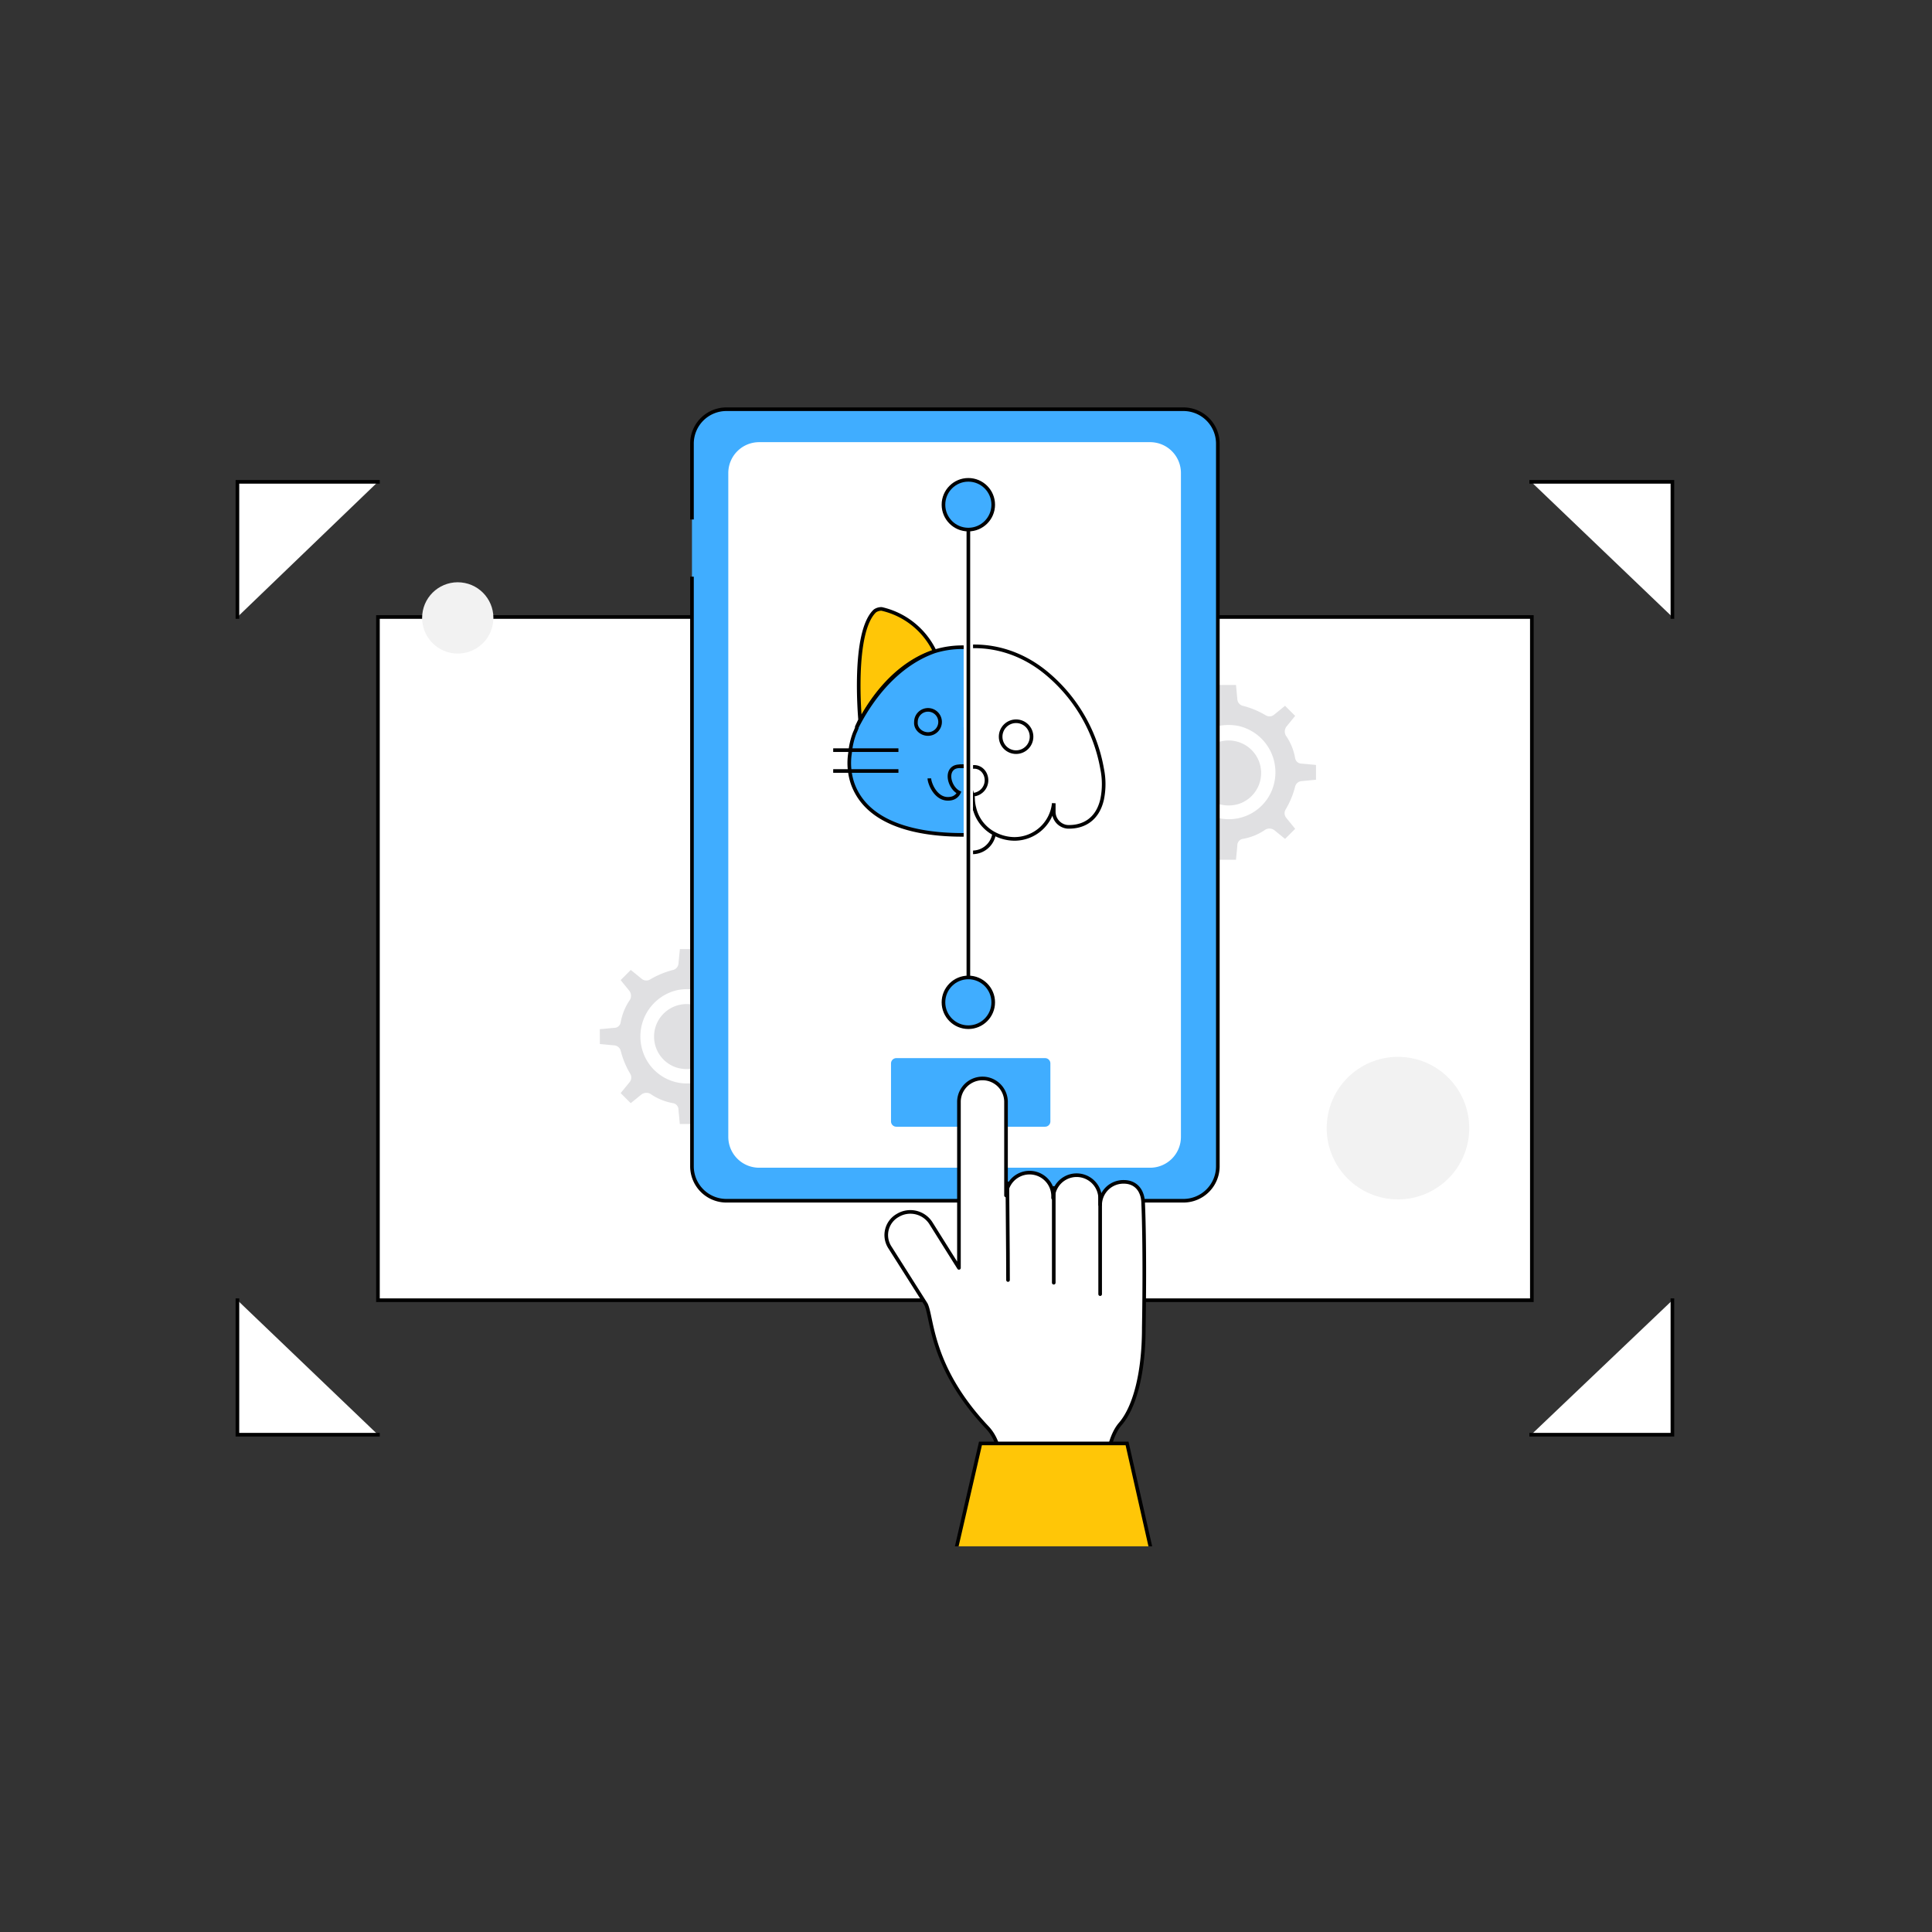 <svg id="图层_1" data-name="图层 1" xmlns="http://www.w3.org/2000/svg" xmlns:xlink="http://www.w3.org/1999/xlink" viewBox="0 0 800 800"><rect x="0" y="0" width="800" height="800" fill="#333333" stroke="none"/><defs><style>.cls-1,.cls-7{fill:none;}.cls-2{clip-path:url(#clip-path);}.cls-12,.cls-14,.cls-17,.cls-3{fill:#fff;}.cls-14,.cls-16,.cls-17,.cls-3,.cls-6,.cls-7{stroke:#000;stroke-width:1.5px;}.cls-3{stroke-linecap:square;}.cls-14,.cls-16,.cls-3,.cls-6,.cls-7{stroke-miterlimit:10;}.cls-4{fill:#f2f2f2;}.cls-5{fill:#e0e0e2;}.cls-6,.cls-8{fill:#40adff;}.cls-9{fill:#407093;}.cls-10{fill:#b8ecff;}.cls-11,.cls-16{fill:#ffc607;}.cls-13{clip-path:url(#clip-path-2);}.cls-15{clip-path:url(#clip-path-3);}.cls-17{stroke-linecap:round;stroke-linejoin:round;}</style><clipPath id="clip-path"><rect class="cls-1" x="85.5" y="159.7" width="629.01" height="480.6"/></clipPath><clipPath id="clip-path-2"><rect class="cls-1" x="402.92" y="251.87" width="59.59" height="124.19"/></clipPath><clipPath id="clip-path-3"><rect class="cls-1" x="341.39" y="240.73" width="57.64" height="135.32"/></clipPath></defs><g class="cls-2"><polyline class="cls-3" points="692.51 538.39 692.51 594.08 634.03 594.08"/><polyline class="cls-3" points="634.03 199.52 692.51 199.52 692.51 255.49"/><polyline class="cls-3" points="98.31 255.49 98.31 199.52 156.5 199.52"/><polyline class="cls-3" points="98.31 538.39 98.31 594.08 156.5 594.08"/><rect class="cls-3" x="156.5" y="255.49" width="477.81" height="282.9"/><circle class="cls-4" cx="578.83" cy="467.1" r="29.51" transform="translate(56.96 997.07) rotate(-84.34)"/><circle class="cls-4" cx="189.54" cy="255.84" r="14.76" transform="translate(-83.74 419.25) rotate(-84.34)"/><path class="cls-5" d="M504.56,307.28a13.47,13.47,0,0,1,8.35,25.62,14.3,14.3,0,0,1-8.35,0Z"/><path class="cls-5" d="M544.93,322.87h0l-5.85.56a3,3,0,0,0-2.78,2.23,35.76,35.76,0,0,1-3.9,9.46,3,3,0,0,0,.28,3.62l3.62,4.46-4.18,4.17-4.45-3.62a3.43,3.43,0,0,0-3.62-.27,23.51,23.51,0,0,1-9.47,3.89,2.72,2.72,0,0,0-2.23,2.79L511.8,356h-7.24V338.74A19.26,19.26,0,0,0,527.67,324a19.67,19.67,0,0,0-14.76-23.38,21,21,0,0,0-8.35,0v-17h7.24l.55,5.85a3,3,0,0,0,2.23,2.78,36,36,0,0,1,9.47,3.9,3,3,0,0,0,3.62-.28l4.45-3.62,4.18,4.18-3.62,4.45a3.41,3.41,0,0,0-.28,3.62,23.67,23.67,0,0,1,3.9,9.47,2.71,2.71,0,0,0,2.78,2.23l5.85.55Z"/><path class="cls-5" d="M288.48,416.43a13.47,13.47,0,0,0-8.35,25.62,14.3,14.3,0,0,0,8.35,0Z"/><path class="cls-5" d="M248.39,432.3h0l5.84.56a3,3,0,0,1,2.79,2.22,35.36,35.36,0,0,0,3.9,9.47,3,3,0,0,1-.28,3.62L257,452.63l4.17,4.17,4.46-3.62a3.45,3.45,0,0,1,3.62-.28,23.47,23.47,0,0,0,9.47,3.9,2.71,2.71,0,0,1,2.22,2.79l.56,5.84h7.24V448.17a19.26,19.26,0,0,1-23.11-14.76A19.68,19.68,0,0,1,280.41,410a21.33,21.33,0,0,1,8.35,0V393h-7.24l-.56,5.85a3,3,0,0,1-2.22,2.78,35.83,35.83,0,0,0-9.47,3.9,3,3,0,0,1-3.62-.28l-4.46-3.62L257,405.85l3.62,4.45a3.45,3.45,0,0,1,.28,3.62,23.67,23.67,0,0,0-3.9,9.47,2.72,2.72,0,0,1-2.79,2.23l-5.84.55Z"/><path class="cls-6" d="M286.53,215.11V183.65a14.26,14.26,0,0,1,14.2-14.2H490.08a14.26,14.26,0,0,1,14.2,14.2V483a14.27,14.27,0,0,1-14.2,14.2H300.73a14.27,14.27,0,0,1-14.2-14.2V238.78"/><path class="cls-7" d="M313,343.48a8.07,8.07,0,0,0-8.08,8.07v39.26a8.08,8.08,0,0,0,8.08,8.08h88.54V343.48Zm33.41,37.86h-10a10.3,10.3,0,1,1,0-20.6h10A10.27,10.27,0,0,1,356.7,371C356.42,376.61,352,381.34,346.4,381.34Z"/><path class="cls-8" d="M485.62,351.27v39.26a8.08,8.08,0,0,1-8.07,8.08h-76.3V343.48h76.3A7.84,7.84,0,0,1,485.62,351.27Z"/><path class="cls-7" d="M359.49,398.61V414.2a15.88,15.88,0,0,1-31.75,0V398.61Z"/><path class="cls-9" d="M446.92,430.07a15.86,15.86,0,0,1-15.87-15.87V398.61h31.74V414.2A16,16,0,0,1,446.92,430.07Z"/><path class="cls-7" d="M401.53,277.21v17.54H360.88a5.13,5.13,0,0,0-4.73,3.06L337.49,343.2H317.72L341.67,287a16.14,16.14,0,0,1,14.75-9.75Z"/><path class="cls-8" d="M472.81,343.48H401.53V277.21h32.58A16.16,16.16,0,0,1,448.87,287Z"/><path class="cls-10" d="M453,343.48H401.53V295h28.4a5.16,5.16,0,0,1,4.74,3.06Z"/><path class="cls-7" d="M356.42,371a10.27,10.27,0,0,1-10.3,10.3h-10a10.3,10.3,0,1,1,0-20.6h10A10.27,10.27,0,0,1,356.42,371Z"/><path class="cls-11" d="M454.44,381.34h-10a10.27,10.27,0,0,1-10.3-10.3,10.1,10.1,0,0,1,10.3-10.3h10a10.28,10.28,0,0,1,10.3,10.3C464.46,376.61,460,381.34,454.44,381.34Z"/><path class="cls-7" d="M401.53,294.75V343.2H337.77l18.65-45.39a4.88,4.88,0,0,1,4.74-3.06Z"/><polyline class="cls-7" points="401.53 445.67 401.53 232.1 401.53 220.96"/><circle class="cls-6" cx="401.53" cy="220.96" r="11.42"/><circle class="cls-6" cx="401.53" cy="445.67" r="11.42"/><path class="cls-12" d="M476.15,483.53H314.38a12.78,12.78,0,0,1-12.81-12.81V195.9a12.78,12.78,0,0,1,12.81-12.81H476.15A12.77,12.77,0,0,1,489,195.9V470.73A12.77,12.77,0,0,1,476.15,483.53Z"/><polyline class="cls-7" points="400.98 415.04 400.98 219.57 400.98 208.99"/><circle class="cls-6" cx="400.97" cy="208.99" r="10.3"/><circle class="cls-6" cx="400.97" cy="415.04" r="10.3"/><g class="cls-13"><line class="cls-7" x1="365.61" y1="342.36" x2="365.61" y2="300.6"/><path class="cls-14" d="M402.92,328.72c-.55,1.39,0,.56,0,1.95a16.43,16.43,0,0,0,.56,3.9,16.16,16.16,0,0,0,8.63,10.86,18,18,0,0,0,7.8,1.94,16.37,16.37,0,0,0,16.43-14.75h0v3.62a6.29,6.29,0,0,0,5.57,6.12c6.4.28,12.53-2.78,14.47-11.41a31.47,31.47,0,0,0,0-12.53,66.4,66.4,0,0,0-22.55-39.26c-16.71-14.21-39-15.32-56.52-3.07-13.37,9.19-21.44,22.28-25.62,37.87a34.14,34.14,0,0,0-.56,17.54c1.95,7.52,7.24,11.42,14.76,10.86"/><path class="cls-7" d="M393.74,345.7a9.1,9.1,0,0,0,17.82,0"/><path class="cls-14" d="M402.37,334.84h1.11"/><path class="cls-14" d="M408.49,323.15a6,6,0,0,1-5,5.85h-1.11a6,6,0,0,1-5.29-5.85,3.63,3.63,0,0,1,.27-1.67,5.79,5.79,0,0,1,5.57-3.9C406,317.3,408.49,319.81,408.49,323.15Z"/><circle class="cls-14" cx="420.74" cy="305.05" r="6.4"/><path class="cls-14" d="M396.52,317.86a17.31,17.31,0,0,0-10.58-3.62,16.71,16.71,0,1,0,0,33.41,14.81,14.81,0,0,0,7.8-1.95,16.56,16.56,0,0,0,8.35-10.86,16.27,16.27,0,0,0,.56-3.89,8.79,8.79,0,0,0-.56-3.9"/></g><g class="cls-15"><path class="cls-14" d="M398.75,301.15h0c-.28.56-.56,1.39-.84,2C398.19,302.54,398.47,301.71,398.75,301.15Z"/><path class="cls-14" d="M397.91,302.27h0a10.31,10.31,0,0,1,1.39,3.34C398.75,304.49,398.47,303.38,397.91,302.27Z"/><path class="cls-16" d="M387.05,269.69c-13.08,4.17-24.5,15.59-32.3,31.46.84-1.95,1.4-3.06,1.4-3.06,0-.28-3.35-36.2,6.12-45.11a4.7,4.7,0,0,1,2.79-.84A32.33,32.33,0,0,1,387.05,269.69Z"/><path class="cls-14" d="M442.74,302.27c-8.07-16.43-19.49-28.13-32.86-32.58a34.21,34.21,0,0,1,22.28-17.82,2.82,2.82,0,0,1,2.78.83c7.8,7.52,6.69,34.25,5.85,45.11C441.63,299.48,442.18,300.87,442.74,302.27Z"/><path class="cls-6" d="M443.86,324.54c-6.13,17-27.29,21.16-45.39,21.16s-39.26-4.17-45.39-21.16A26.66,26.66,0,0,1,352,311.73a30.66,30.66,0,0,1,1.95-8.35c.28-.56.83-1.95.83-1.95v-.28c8.08-15.87,19.49-27,32.3-31.46A38.87,38.87,0,0,1,398.47,268a31.56,31.56,0,0,1,11.41,2c13.37,4.45,24.79,16.15,32.86,32.57,0,0,.84,2.23,1.11,3.35h0a24.09,24.09,0,0,1,1.12,5.84A27.59,27.59,0,0,1,443.86,324.54Z"/><path class="cls-7" d="M407.1,326.21c0,2-1.67,4.46-3.62,4.46a3.35,3.35,0,0,1-3.34-2.51c3.34-1.67,5.29-7.24,2.78-9.74-1.39-1.4-3.62-1.12-5.57-1.12"/><path class="cls-7" d="M399.86,317.3c-2.23,0-4.18-.28-5.57,1.12-2.5,2.5-.55,8.07,2.79,9.74a4.46,4.46,0,0,1-3.34,2.51c-6.13,1.11-8.91-6.41-8.91-8.36"/><line class="cls-7" x1="345.01" y1="310.62" x2="372.02" y2="310.62"/><line class="cls-7" x1="345.01" y1="319.25" x2="372.02" y2="319.25"/><path class="cls-7" d="M384.27,303.94a5,5,0,1,0-5-5C379,301.71,381.48,303.94,384.27,303.94Z"/></g><path class="cls-8" d="M434.94,464.32a2.2,2.2,0,0,1-2.22,2.23H371.18a2.2,2.2,0,0,1-2.23-2.23V440.37a2.2,2.2,0,0,1,2.23-2.22h61.54a2.19,2.19,0,0,1,2.22,2.22Z"/><path class="cls-17" d="M473.37,498.57c0-5.29-2.78-9.19-8.07-9.19a9.63,9.63,0,0,0-9.75,9.47v-2.79a9.75,9.75,0,0,0-19.49,0V495a9.75,9.75,0,0,0-19.49,0V456a9.75,9.75,0,0,0-19.49,0v69l-11.7-18.65a10.1,10.1,0,0,0-13.64-3.07,9.34,9.34,0,0,0-3.34,13.09l15,23.67c2.79,5.57,1.67,25.89,25.34,51,6.41,6.69,5.57,17,5.57,17l43.72.28s.55-12.53,5.84-18.66c5.57-6.4,9.75-20,9.75-39.82C474.21,515.83,473.37,498.57,473.37,498.57Z"/><path class="cls-17" d="M417.12,489.94c0,5,.28,26.73.28,40.09"/><path class="cls-17" d="M436.34,491.89v39.26"/><path class="cls-17" d="M455.55,535.88V494.67"/><polygon class="cls-16" points="481.17 661.74 466.69 597.7 405.99 597.7 391.23 661.74 481.17 661.74"/></g></svg>